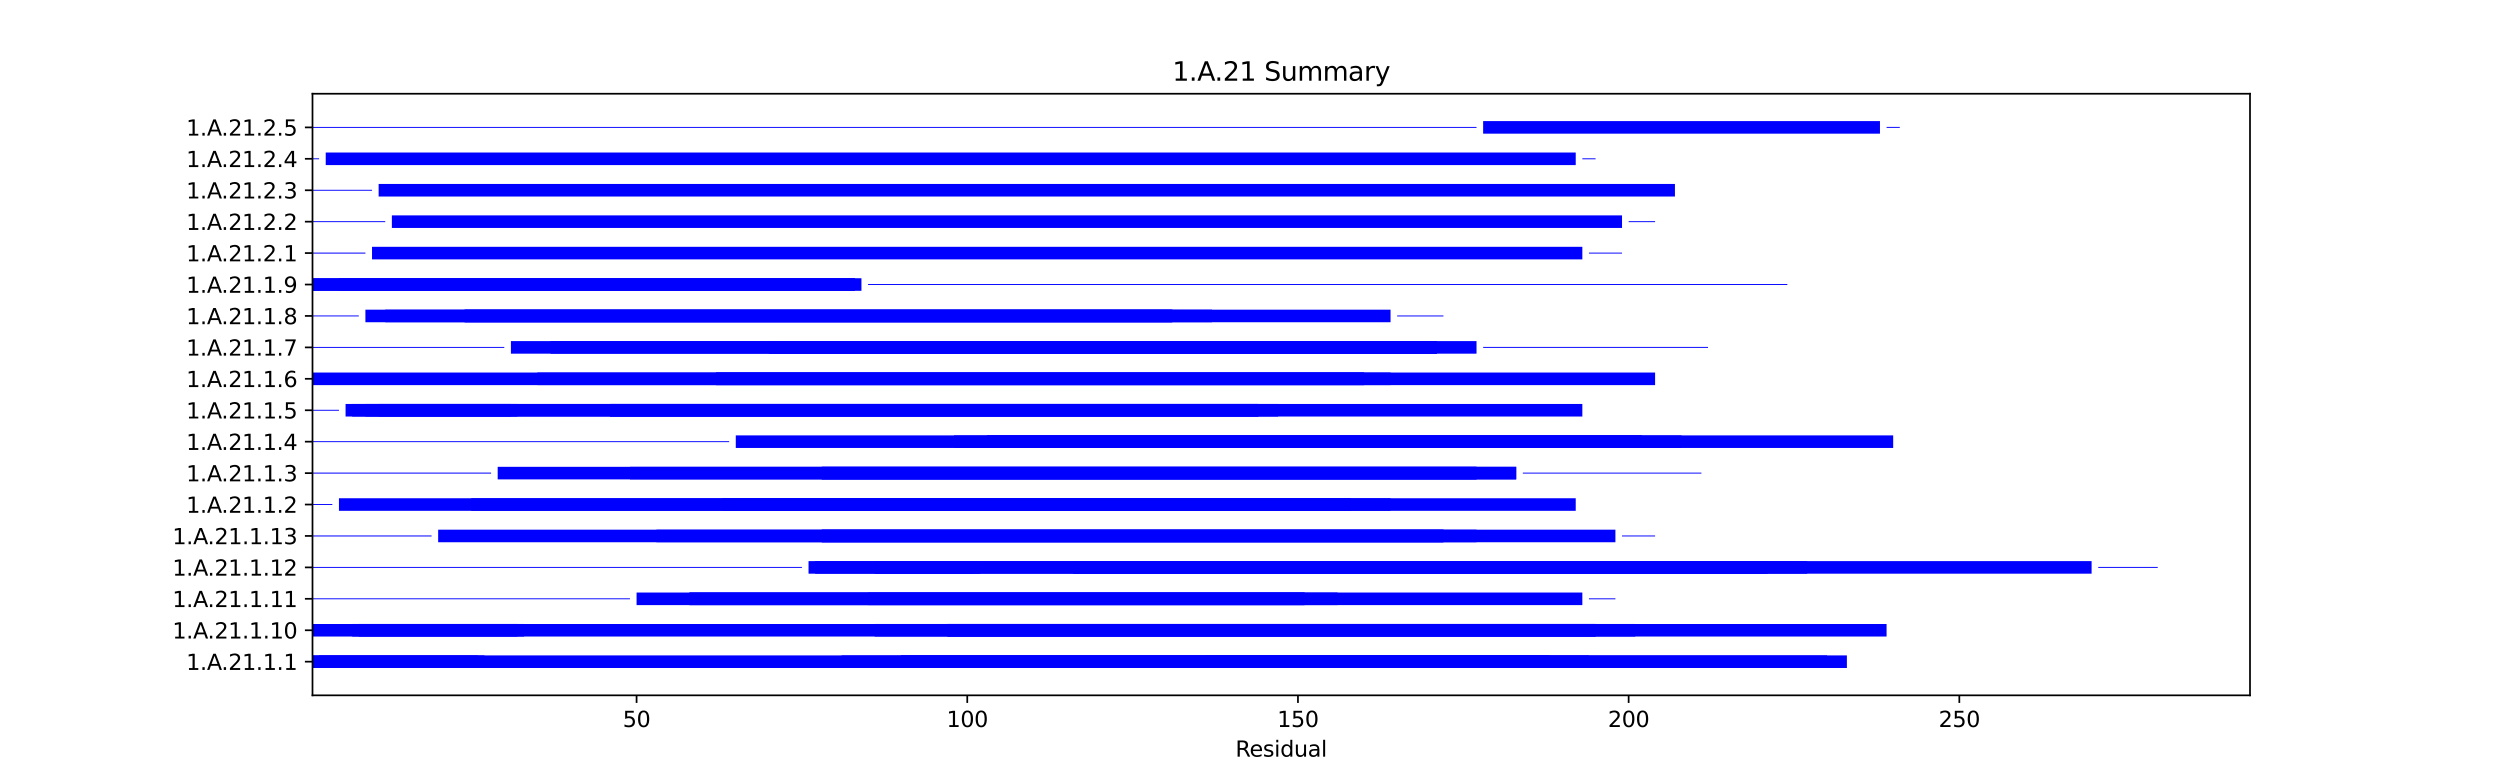 <?xml version="1.0" encoding="utf-8" standalone="no"?>
<!DOCTYPE svg PUBLIC "-//W3C//DTD SVG 1.1//EN"
  "http://www.w3.org/Graphics/SVG/1.1/DTD/svg11.dtd">
<svg xmlns:xlink="http://www.w3.org/1999/xlink" width="1152pt" height="360pt" viewBox="0 0 1152 360" xmlns="http://www.w3.org/2000/svg" version="1.1">
 <defs>
  <style type="text/css">*{stroke-linejoin: round; stroke-linecap: butt}</style>
 </defs>
 <g id="figure_1">
  <g id="patch_1">
   <path d="M 0 360 
L 1152 360 
L 1152 0 
L 0 0 
z
" style="fill: #ffffff"/>
  </g>
  <g id="axes_1">
   <g id="patch_2">
    <path d="M 144 320.4 
L 1036.8 320.4 
L 1036.8 43.2 
L 144 43.2 
z
" style="fill: #ffffff"/>
   </g>
   <g id="patch_3">
    <path d="M 144 307.8 
L 223.238 307.8 
L 223.238 302.007 
L 144 302.007 
z
" clip-path="url(#pc512b98611)" style="fill: #0000ff"/>
   </g>
   <g id="patch_4">
    <path d="M 144 307.8 
L 851.048 307.8 
L 851.048 302.007 
L 144 302.007 
z
" clip-path="url(#pc512b98611)" style="fill: #0000ff"/>
   </g>
   <g id="patch_5">
    <path d="M 147.048 307.8 
L 220.19 307.8 
L 220.19 302.007 
L 147.048 302.007 
z
" clip-path="url(#pc512b98611)" style="fill: #0000ff"/>
   </g>
   <g id="patch_6">
    <path d="M 387.81 307.8 
L 732.19 307.8 
L 732.19 302.007 
L 387.81 302.007 
z
" clip-path="url(#pc512b98611)" style="fill: #0000ff"/>
   </g>
   <g id="patch_7">
    <path d="M 415.238 307.8 
L 713.905 307.8 
L 713.905 302.007 
L 415.238 302.007 
z
" clip-path="url(#pc512b98611)" style="fill: #0000ff"/>
   </g>
   <g id="patch_8">
    <path d="M 415.238 307.8 
L 713.905 307.8 
L 713.905 302.007 
L 415.238 302.007 
z
" clip-path="url(#pc512b98611)" style="fill: #0000ff"/>
   </g>
   <g id="patch_9">
    <path d="M 555.429 307.8 
L 841.905 307.8 
L 841.905 302.007 
L 555.429 302.007 
z
" clip-path="url(#pc512b98611)" style="fill: #0000ff"/>
   </g>
   <g id="patch_10">
    <path d="M 144 293.317 
L 869.333 293.317 
L 869.333 287.524 
L 144 287.524 
z
" clip-path="url(#pc512b98611)" style="fill: #0000ff"/>
   </g>
   <g id="patch_11">
    <path d="M 162.286 293.317 
L 241.524 293.317 
L 241.524 287.524 
L 162.286 287.524 
z
" clip-path="url(#pc512b98611)" style="fill: #0000ff"/>
   </g>
   <g id="patch_12">
    <path d="M 165.333 293.317 
L 238.476 293.317 
L 238.476 287.524 
L 165.333 287.524 
z
" clip-path="url(#pc512b98611)" style="fill: #0000ff"/>
   </g>
   <g id="patch_13">
    <path d="M 403.048 293.317 
L 753.524 293.317 
L 753.524 287.524 
L 403.048 287.524 
z
" clip-path="url(#pc512b98611)" style="fill: #0000ff"/>
   </g>
   <g id="patch_14">
    <path d="M 436.571 293.317 
L 735.238 293.317 
L 735.238 287.524 
L 436.571 287.524 
z
" clip-path="url(#pc512b98611)" style="fill: #0000ff"/>
   </g>
   <g id="patch_15">
    <path d="M 436.571 293.317 
L 735.238 293.317 
L 735.238 287.524 
L 436.571 287.524 
z
" clip-path="url(#pc512b98611)" style="fill: #0000ff"/>
   </g>
   <g id="patch_16">
    <path d="M 144 276.155 
L 290.286 276.155 
L 290.286 275.721 
L 144 275.721 
z
" clip-path="url(#pc512b98611)" style="fill: #0000ff"/>
   </g>
   <g id="patch_17">
    <path d="M 293.333 278.834 
L 616.381 278.834 
L 616.381 273.041 
L 293.333 273.041 
z
" clip-path="url(#pc512b98611)" style="fill: #0000ff"/>
   </g>
   <g id="patch_18">
    <path d="M 317.714 278.834 
L 601.143 278.834 
L 601.143 273.041 
L 317.714 273.041 
z
" clip-path="url(#pc512b98611)" style="fill: #0000ff"/>
   </g>
   <g id="patch_19">
    <path d="M 317.714 278.834 
L 601.143 278.834 
L 601.143 273.041 
L 317.714 273.041 
z
" clip-path="url(#pc512b98611)" style="fill: #0000ff"/>
   </g>
   <g id="patch_20">
    <path d="M 400 278.834 
L 729.143 278.834 
L 729.143 273.041 
L 400 273.041 
z
" clip-path="url(#pc512b98611)" style="fill: #0000ff"/>
   </g>
   <g id="patch_21">
    <path d="M 732.19 276.155 
L 744.381 276.155 
L 744.381 275.721 
L 732.19 275.721 
z
" clip-path="url(#pc512b98611)" style="fill: #0000ff"/>
   </g>
   <g id="patch_22">
    <path d="M 144 261.672 
L 369.524 261.672 
L 369.524 261.238 
L 144 261.238 
z
" clip-path="url(#pc512b98611)" style="fill: #0000ff"/>
   </g>
   <g id="patch_23">
    <path d="M 372.571 264.352 
L 451.81 264.352 
L 451.81 258.559 
L 372.571 258.559 
z
" clip-path="url(#pc512b98611)" style="fill: #0000ff"/>
   </g>
   <g id="patch_24">
    <path d="M 375.619 264.352 
L 448.762 264.352 
L 448.762 258.559 
L 375.619 258.559 
z
" clip-path="url(#pc512b98611)" style="fill: #0000ff"/>
   </g>
   <g id="patch_25">
    <path d="M 403.048 264.352 
L 832.762 264.352 
L 832.762 258.559 
L 403.048 258.559 
z
" clip-path="url(#pc512b98611)" style="fill: #0000ff"/>
   </g>
   <g id="patch_26">
    <path d="M 403.048 264.352 
L 963.81 264.352 
L 963.81 258.559 
L 403.048 258.559 
z
" clip-path="url(#pc512b98611)" style="fill: #0000ff"/>
   </g>
   <g id="patch_27">
    <path d="M 494.476 264.352 
L 814.476 264.352 
L 814.476 258.559 
L 494.476 258.559 
z
" clip-path="url(#pc512b98611)" style="fill: #0000ff"/>
   </g>
   <g id="patch_28">
    <path d="M 494.476 264.352 
L 814.476 264.352 
L 814.476 258.559 
L 494.476 258.559 
z
" clip-path="url(#pc512b98611)" style="fill: #0000ff"/>
   </g>
   <g id="patch_29">
    <path d="M 966.857 261.672 
L 994.286 261.672 
L 994.286 261.238 
L 966.857 261.238 
z
" clip-path="url(#pc512b98611)" style="fill: #0000ff"/>
   </g>
   <g id="patch_30">
    <path d="M 144 247.19 
L 198.857 247.19 
L 198.857 246.755 
L 144 246.755 
z
" clip-path="url(#pc512b98611)" style="fill: #0000ff"/>
   </g>
   <g id="patch_31">
    <path d="M 201.905 249.869 
L 744.381 249.869 
L 744.381 244.076 
L 201.905 244.076 
z
" clip-path="url(#pc512b98611)" style="fill: #0000ff"/>
   </g>
   <g id="patch_32">
    <path d="M 302.476 249.869 
L 680.381 249.869 
L 680.381 244.076 
L 302.476 244.076 
z
" clip-path="url(#pc512b98611)" style="fill: #0000ff"/>
   </g>
   <g id="patch_33">
    <path d="M 378.667 249.869 
L 665.143 249.869 
L 665.143 244.076 
L 378.667 244.076 
z
" clip-path="url(#pc512b98611)" style="fill: #0000ff"/>
   </g>
   <g id="patch_34">
    <path d="M 378.667 249.869 
L 665.143 249.869 
L 665.143 244.076 
L 378.667 244.076 
z
" clip-path="url(#pc512b98611)" style="fill: #0000ff"/>
   </g>
   <g id="patch_35">
    <path d="M 747.429 247.19 
L 762.667 247.19 
L 762.667 246.755 
L 747.429 246.755 
z
" clip-path="url(#pc512b98611)" style="fill: #0000ff"/>
   </g>
   <g id="patch_36">
    <path d="M 144 232.707 
L 153.143 232.707 
L 153.143 232.272 
L 144 232.272 
z
" clip-path="url(#pc512b98611)" style="fill: #0000ff"/>
   </g>
   <g id="patch_37">
    <path d="M 156.19 235.386 
L 726.095 235.386 
L 726.095 229.593 
L 156.19 229.593 
z
" clip-path="url(#pc512b98611)" style="fill: #0000ff"/>
   </g>
   <g id="patch_38">
    <path d="M 217.143 235.386 
L 640.762 235.386 
L 640.762 229.593 
L 217.143 229.593 
z
" clip-path="url(#pc512b98611)" style="fill: #0000ff"/>
   </g>
   <g id="patch_39">
    <path d="M 332.952 235.386 
L 622.476 235.386 
L 622.476 229.593 
L 332.952 229.593 
z
" clip-path="url(#pc512b98611)" style="fill: #0000ff"/>
   </g>
   <g id="patch_40">
    <path d="M 332.952 235.386 
L 622.476 235.386 
L 622.476 229.593 
L 332.952 229.593 
z
" clip-path="url(#pc512b98611)" style="fill: #0000ff"/>
   </g>
   <g id="patch_41">
    <path d="M 144 218.224 
L 226.286 218.224 
L 226.286 217.79 
L 144 217.79 
z
" clip-path="url(#pc512b98611)" style="fill: #0000ff"/>
   </g>
   <g id="patch_42">
    <path d="M 229.333 220.903 
L 698.667 220.903 
L 698.667 215.11 
L 229.333 215.11 
z
" clip-path="url(#pc512b98611)" style="fill: #0000ff"/>
   </g>
   <g id="patch_43">
    <path d="M 290.286 220.903 
L 698.667 220.903 
L 698.667 215.11 
L 290.286 215.11 
z
" clip-path="url(#pc512b98611)" style="fill: #0000ff"/>
   </g>
   <g id="patch_44">
    <path d="M 378.667 220.903 
L 680.381 220.903 
L 680.381 215.11 
L 378.667 215.11 
z
" clip-path="url(#pc512b98611)" style="fill: #0000ff"/>
   </g>
   <g id="patch_45">
    <path d="M 378.667 220.903 
L 680.381 220.903 
L 680.381 215.11 
L 378.667 215.11 
z
" clip-path="url(#pc512b98611)" style="fill: #0000ff"/>
   </g>
   <g id="patch_46">
    <path d="M 701.714 218.224 
L 784 218.224 
L 784 217.79 
L 701.714 217.79 
z
" clip-path="url(#pc512b98611)" style="fill: #0000ff"/>
   </g>
   <g id="patch_47">
    <path d="M 144 203.741 
L 336 203.741 
L 336 203.307 
L 144 203.307 
z
" clip-path="url(#pc512b98611)" style="fill: #0000ff"/>
   </g>
   <g id="patch_48">
    <path d="M 339.048 206.421 
L 774.857 206.421 
L 774.857 200.628 
L 339.048 200.628 
z
" clip-path="url(#pc512b98611)" style="fill: #0000ff"/>
   </g>
   <g id="patch_49">
    <path d="M 439.619 206.421 
L 872.381 206.421 
L 872.381 200.628 
L 439.619 200.628 
z
" clip-path="url(#pc512b98611)" style="fill: #0000ff"/>
   </g>
   <g id="patch_50">
    <path d="M 454.857 206.421 
L 756.571 206.421 
L 756.571 200.628 
L 454.857 200.628 
z
" clip-path="url(#pc512b98611)" style="fill: #0000ff"/>
   </g>
   <g id="patch_51">
    <path d="M 454.857 206.421 
L 756.571 206.421 
L 756.571 200.628 
L 454.857 200.628 
z
" clip-path="url(#pc512b98611)" style="fill: #0000ff"/>
   </g>
   <g id="patch_52">
    <path d="M 144 189.259 
L 156.19 189.259 
L 156.19 188.824 
L 144 188.824 
z
" clip-path="url(#pc512b98611)" style="fill: #0000ff"/>
   </g>
   <g id="patch_53">
    <path d="M 159.238 191.938 
L 238.476 191.938 
L 238.476 186.145 
L 159.238 186.145 
z
" clip-path="url(#pc512b98611)" style="fill: #0000ff"/>
   </g>
   <g id="patch_54">
    <path d="M 162.286 191.938 
L 235.429 191.938 
L 235.429 186.145 
L 162.286 186.145 
z
" clip-path="url(#pc512b98611)" style="fill: #0000ff"/>
   </g>
   <g id="patch_55">
    <path d="M 168.381 191.938 
L 588.952 191.938 
L 588.952 186.145 
L 168.381 186.145 
z
" clip-path="url(#pc512b98611)" style="fill: #0000ff"/>
   </g>
   <g id="patch_56">
    <path d="M 174.476 191.938 
L 729.143 191.938 
L 729.143 186.145 
L 174.476 186.145 
z
" clip-path="url(#pc512b98611)" style="fill: #0000ff"/>
   </g>
   <g id="patch_57">
    <path d="M 281.143 191.938 
L 579.81 191.938 
L 579.81 186.145 
L 281.143 186.145 
z
" clip-path="url(#pc512b98611)" style="fill: #0000ff"/>
   </g>
   <g id="patch_58">
    <path d="M 281.143 191.938 
L 579.81 191.938 
L 579.81 186.145 
L 281.143 186.145 
z
" clip-path="url(#pc512b98611)" style="fill: #0000ff"/>
   </g>
   <g id="patch_59">
    <path d="M 144 177.455 
L 762.667 177.455 
L 762.667 171.662 
L 144 171.662 
z
" clip-path="url(#pc512b98611)" style="fill: #0000ff"/>
   </g>
   <g id="patch_60">
    <path d="M 247.619 177.455 
L 640.762 177.455 
L 640.762 171.662 
L 247.619 171.662 
z
" clip-path="url(#pc512b98611)" style="fill: #0000ff"/>
   </g>
   <g id="patch_61">
    <path d="M 329.905 177.455 
L 628.571 177.455 
L 628.571 171.662 
L 329.905 171.662 
z
" clip-path="url(#pc512b98611)" style="fill: #0000ff"/>
   </g>
   <g id="patch_62">
    <path d="M 329.905 177.455 
L 628.571 177.455 
L 628.571 171.662 
L 329.905 171.662 
z
" clip-path="url(#pc512b98611)" style="fill: #0000ff"/>
   </g>
   <g id="patch_63">
    <path d="M 144 160.293 
L 232.381 160.293 
L 232.381 159.859 
L 144 159.859 
z
" clip-path="url(#pc512b98611)" style="fill: #0000ff"/>
   </g>
   <g id="patch_64">
    <path d="M 235.429 162.972 
L 662.095 162.972 
L 662.095 157.179 
L 235.429 157.179 
z
" clip-path="url(#pc512b98611)" style="fill: #0000ff"/>
   </g>
   <g id="patch_65">
    <path d="M 253.714 162.972 
L 680.381 162.972 
L 680.381 157.179 
L 253.714 157.179 
z
" clip-path="url(#pc512b98611)" style="fill: #0000ff"/>
   </g>
   <g id="patch_66">
    <path d="M 354.286 162.972 
L 662.095 162.972 
L 662.095 157.179 
L 354.286 157.179 
z
" clip-path="url(#pc512b98611)" style="fill: #0000ff"/>
   </g>
   <g id="patch_67">
    <path d="M 354.286 162.972 
L 662.095 162.972 
L 662.095 157.179 
L 354.286 157.179 
z
" clip-path="url(#pc512b98611)" style="fill: #0000ff"/>
   </g>
   <g id="patch_68">
    <path d="M 683.429 160.293 
L 787.048 160.293 
L 787.048 159.859 
L 683.429 159.859 
z
" clip-path="url(#pc512b98611)" style="fill: #0000ff"/>
   </g>
   <g id="patch_69">
    <path d="M 144 145.81 
L 165.333 145.81 
L 165.333 145.376 
L 144 145.376 
z
" clip-path="url(#pc512b98611)" style="fill: #0000ff"/>
   </g>
   <g id="patch_70">
    <path d="M 168.381 148.49 
L 640.762 148.49 
L 640.762 142.697 
L 168.381 142.697 
z
" clip-path="url(#pc512b98611)" style="fill: #0000ff"/>
   </g>
   <g id="patch_71">
    <path d="M 177.524 148.49 
L 558.476 148.49 
L 558.476 142.697 
L 177.524 142.697 
z
" clip-path="url(#pc512b98611)" style="fill: #0000ff"/>
   </g>
   <g id="patch_72">
    <path d="M 214.095 148.49 
L 540.19 148.49 
L 540.19 142.697 
L 214.095 142.697 
z
" clip-path="url(#pc512b98611)" style="fill: #0000ff"/>
   </g>
   <g id="patch_73">
    <path d="M 214.095 148.49 
L 540.19 148.49 
L 540.19 142.697 
L 214.095 142.697 
z
" clip-path="url(#pc512b98611)" style="fill: #0000ff"/>
   </g>
   <g id="patch_74">
    <path d="M 643.81 145.81 
L 665.143 145.81 
L 665.143 145.376 
L 643.81 145.376 
z
" clip-path="url(#pc512b98611)" style="fill: #0000ff"/>
   </g>
   <g id="patch_75">
    <path d="M 144 134.007 
L 393.905 134.007 
L 393.905 128.214 
L 144 128.214 
z
" clip-path="url(#pc512b98611)" style="fill: #0000ff"/>
   </g>
   <g id="patch_76">
    <path d="M 144 134.007 
L 393.905 134.007 
L 393.905 128.214 
L 144 128.214 
z
" clip-path="url(#pc512b98611)" style="fill: #0000ff"/>
   </g>
   <g id="patch_77">
    <path d="M 156.19 134.007 
L 396.952 134.007 
L 396.952 128.214 
L 156.19 128.214 
z
" clip-path="url(#pc512b98611)" style="fill: #0000ff"/>
   </g>
   <g id="patch_78">
    <path d="M 400 131.328 
L 823.619 131.328 
L 823.619 130.893 
L 400 130.893 
z
" clip-path="url(#pc512b98611)" style="fill: #0000ff"/>
   </g>
   <g id="patch_79">
    <path d="M 144 116.845 
L 168.381 116.845 
L 168.381 116.41 
L 144 116.41 
z
" clip-path="url(#pc512b98611)" style="fill: #0000ff"/>
   </g>
   <g id="patch_80">
    <path d="M 171.429 119.524 
L 729.143 119.524 
L 729.143 113.731 
L 171.429 113.731 
z
" clip-path="url(#pc512b98611)" style="fill: #0000ff"/>
   </g>
   <g id="patch_81">
    <path d="M 732.19 116.845 
L 747.429 116.845 
L 747.429 116.41 
L 732.19 116.41 
z
" clip-path="url(#pc512b98611)" style="fill: #0000ff"/>
   </g>
   <g id="patch_82">
    <path d="M 144 102.362 
L 177.524 102.362 
L 177.524 101.928 
L 144 101.928 
z
" clip-path="url(#pc512b98611)" style="fill: #0000ff"/>
   </g>
   <g id="patch_83">
    <path d="M 180.571 105.041 
L 747.429 105.041 
L 747.429 99.248 
L 180.571 99.248 
z
" clip-path="url(#pc512b98611)" style="fill: #0000ff"/>
   </g>
   <g id="patch_84">
    <path d="M 750.476 102.362 
L 762.667 102.362 
L 762.667 101.928 
L 750.476 101.928 
z
" clip-path="url(#pc512b98611)" style="fill: #0000ff"/>
   </g>
   <g id="patch_85">
    <path d="M 144 87.879 
L 171.429 87.879 
L 171.429 87.445 
L 144 87.445 
z
" clip-path="url(#pc512b98611)" style="fill: #0000ff"/>
   </g>
   <g id="patch_86">
    <path d="M 174.476 90.559 
L 771.81 90.559 
L 771.81 84.766 
L 174.476 84.766 
z
" clip-path="url(#pc512b98611)" style="fill: #0000ff"/>
   </g>
   <g id="patch_87">
    <path d="M 144 73.397 
L 147.048 73.397 
L 147.048 72.962 
L 144 72.962 
z
" clip-path="url(#pc512b98611)" style="fill: #0000ff"/>
   </g>
   <g id="patch_88">
    <path d="M 150.095 76.076 
L 726.095 76.076 
L 726.095 70.283 
L 150.095 70.283 
z
" clip-path="url(#pc512b98611)" style="fill: #0000ff"/>
   </g>
   <g id="patch_89">
    <path d="M 729.143 73.397 
L 735.238 73.397 
L 735.238 72.962 
L 729.143 72.962 
z
" clip-path="url(#pc512b98611)" style="fill: #0000ff"/>
   </g>
   <g id="patch_90">
    <path d="M 144 58.914 
L 680.381 58.914 
L 680.381 58.479 
L 144 58.479 
z
" clip-path="url(#pc512b98611)" style="fill: #0000ff"/>
   </g>
   <g id="patch_91">
    <path d="M 683.429 61.593 
L 866.286 61.593 
L 866.286 55.8 
L 683.429 55.8 
z
" clip-path="url(#pc512b98611)" style="fill: #0000ff"/>
   </g>
   <g id="patch_92">
    <path d="M 869.333 58.914 
L 875.429 58.914 
L 875.429 58.479 
L 869.333 58.479 
z
" clip-path="url(#pc512b98611)" style="fill: #0000ff"/>
   </g>
   <g id="matplotlib.axis_1">
    <g id="xtick_1">
     <g id="line2d_1">
      <defs>
       <path id="m62e1f696f3" d="M 0 0 
L 0 3.5 
" style="stroke: #000000; stroke-width: 0.8"/>
      </defs>
      <g>
       <use xlink:href="#m62e1f696f3" x="293.333" y="320.4" style="stroke: #000000; stroke-width: 0.8"/>
      </g>
     </g>
     <g id="text_1">
      <!-- 50 -->
      <g transform="translate(286.971 334.998) scale(0.1 -0.1)">
       <defs>
        <path id="DejaVuSans-35" d="M 691 4666 
L 3169 4666 
L 3169 4134 
L 1269 4134 
L 1269 2991 
Q 1406 3038 1543 3061 
Q 1681 3084 1819 3084 
Q 2600 3084 3056 2656 
Q 3513 2228 3513 1497 
Q 3513 744 3044 326 
Q 2575 -91 1722 -91 
Q 1428 -91 1123 -41 
Q 819 9 494 109 
L 494 744 
Q 775 591 1075 516 
Q 1375 441 1709 441 
Q 2250 441 2565 725 
Q 2881 1009 2881 1497 
Q 2881 1984 2565 2268 
Q 2250 2553 1709 2553 
Q 1456 2553 1204 2497 
Q 953 2441 691 2322 
L 691 4666 
z
" transform="scale(0.016)"/>
        <path id="DejaVuSans-30" d="M 2034 4250 
Q 1547 4250 1301 3770 
Q 1056 3291 1056 2328 
Q 1056 1369 1301 889 
Q 1547 409 2034 409 
Q 2525 409 2770 889 
Q 3016 1369 3016 2328 
Q 3016 3291 2770 3770 
Q 2525 4250 2034 4250 
z
M 2034 4750 
Q 2819 4750 3233 4129 
Q 3647 3509 3647 2328 
Q 3647 1150 3233 529 
Q 2819 -91 2034 -91 
Q 1250 -91 836 529 
Q 422 1150 422 2328 
Q 422 3509 836 4129 
Q 1250 4750 2034 4750 
z
" transform="scale(0.016)"/>
       </defs>
       <use xlink:href="#DejaVuSans-35"/>
       <use xlink:href="#DejaVuSans-30" x="63.623"/>
      </g>
     </g>
    </g>
    <g id="xtick_2">
     <g id="line2d_2">
      <g>
       <use xlink:href="#m62e1f696f3" x="445.714" y="320.4" style="stroke: #000000; stroke-width: 0.8"/>
      </g>
     </g>
     <g id="text_2">
      <!-- 100 -->
      <g transform="translate(436.171 334.998) scale(0.1 -0.1)">
       <defs>
        <path id="DejaVuSans-31" d="M 794 531 
L 1825 531 
L 1825 4091 
L 703 3866 
L 703 4441 
L 1819 4666 
L 2450 4666 
L 2450 531 
L 3481 531 
L 3481 0 
L 794 0 
L 794 531 
z
" transform="scale(0.016)"/>
       </defs>
       <use xlink:href="#DejaVuSans-31"/>
       <use xlink:href="#DejaVuSans-30" x="63.623"/>
       <use xlink:href="#DejaVuSans-30" x="127.246"/>
      </g>
     </g>
    </g>
    <g id="xtick_3">
     <g id="line2d_3">
      <g>
       <use xlink:href="#m62e1f696f3" x="598.095" y="320.4" style="stroke: #000000; stroke-width: 0.8"/>
      </g>
     </g>
     <g id="text_3">
      <!-- 150 -->
      <g transform="translate(588.551 334.998) scale(0.1 -0.1)">
       <use xlink:href="#DejaVuSans-31"/>
       <use xlink:href="#DejaVuSans-35" x="63.623"/>
       <use xlink:href="#DejaVuSans-30" x="127.246"/>
      </g>
     </g>
    </g>
    <g id="xtick_4">
     <g id="line2d_4">
      <g>
       <use xlink:href="#m62e1f696f3" x="750.476" y="320.4" style="stroke: #000000; stroke-width: 0.8"/>
      </g>
     </g>
     <g id="text_4">
      <!-- 200 -->
      <g transform="translate(740.932 334.998) scale(0.1 -0.1)">
       <defs>
        <path id="DejaVuSans-32" d="M 1228 531 
L 3431 531 
L 3431 0 
L 469 0 
L 469 531 
Q 828 903 1448 1529 
Q 2069 2156 2228 2338 
Q 2531 2678 2651 2914 
Q 2772 3150 2772 3378 
Q 2772 3750 2511 3984 
Q 2250 4219 1831 4219 
Q 1534 4219 1204 4116 
Q 875 4013 500 3803 
L 500 4441 
Q 881 4594 1212 4672 
Q 1544 4750 1819 4750 
Q 2544 4750 2975 4387 
Q 3406 4025 3406 3419 
Q 3406 3131 3298 2873 
Q 3191 2616 2906 2266 
Q 2828 2175 2409 1742 
Q 1991 1309 1228 531 
z
" transform="scale(0.016)"/>
       </defs>
       <use xlink:href="#DejaVuSans-32"/>
       <use xlink:href="#DejaVuSans-30" x="63.623"/>
       <use xlink:href="#DejaVuSans-30" x="127.246"/>
      </g>
     </g>
    </g>
    <g id="xtick_5">
     <g id="line2d_5">
      <g>
       <use xlink:href="#m62e1f696f3" x="902.857" y="320.4" style="stroke: #000000; stroke-width: 0.8"/>
      </g>
     </g>
     <g id="text_5">
      <!-- 250 -->
      <g transform="translate(893.313 334.998) scale(0.1 -0.1)">
       <use xlink:href="#DejaVuSans-32"/>
       <use xlink:href="#DejaVuSans-35" x="63.623"/>
       <use xlink:href="#DejaVuSans-30" x="127.246"/>
      </g>
     </g>
    </g>
    <g id="text_6">
     <!-- Residual -->
     <g transform="translate(569.284 348.677) scale(0.1 -0.1)">
      <defs>
       <path id="DejaVuSans-52" d="M 2841 2188 
Q 3044 2119 3236 1894 
Q 3428 1669 3622 1275 
L 4263 0 
L 3584 0 
L 2988 1197 
Q 2756 1666 2539 1819 
Q 2322 1972 1947 1972 
L 1259 1972 
L 1259 0 
L 628 0 
L 628 4666 
L 2053 4666 
Q 2853 4666 3247 4331 
Q 3641 3997 3641 3322 
Q 3641 2881 3436 2590 
Q 3231 2300 2841 2188 
z
M 1259 4147 
L 1259 2491 
L 2053 2491 
Q 2509 2491 2742 2702 
Q 2975 2913 2975 3322 
Q 2975 3731 2742 3939 
Q 2509 4147 2053 4147 
L 1259 4147 
z
" transform="scale(0.016)"/>
       <path id="DejaVuSans-65" d="M 3597 1894 
L 3597 1613 
L 953 1613 
Q 991 1019 1311 708 
Q 1631 397 2203 397 
Q 2534 397 2845 478 
Q 3156 559 3463 722 
L 3463 178 
Q 3153 47 2828 -22 
Q 2503 -91 2169 -91 
Q 1331 -91 842 396 
Q 353 884 353 1716 
Q 353 2575 817 3079 
Q 1281 3584 2069 3584 
Q 2775 3584 3186 3129 
Q 3597 2675 3597 1894 
z
M 3022 2063 
Q 3016 2534 2758 2815 
Q 2500 3097 2075 3097 
Q 1594 3097 1305 2825 
Q 1016 2553 972 2059 
L 3022 2063 
z
" transform="scale(0.016)"/>
       <path id="DejaVuSans-73" d="M 2834 3397 
L 2834 2853 
Q 2591 2978 2328 3040 
Q 2066 3103 1784 3103 
Q 1356 3103 1142 2972 
Q 928 2841 928 2578 
Q 928 2378 1081 2264 
Q 1234 2150 1697 2047 
L 1894 2003 
Q 2506 1872 2764 1633 
Q 3022 1394 3022 966 
Q 3022 478 2636 193 
Q 2250 -91 1575 -91 
Q 1294 -91 989 -36 
Q 684 19 347 128 
L 347 722 
Q 666 556 975 473 
Q 1284 391 1588 391 
Q 1994 391 2212 530 
Q 2431 669 2431 922 
Q 2431 1156 2273 1281 
Q 2116 1406 1581 1522 
L 1381 1569 
Q 847 1681 609 1914 
Q 372 2147 372 2553 
Q 372 3047 722 3315 
Q 1072 3584 1716 3584 
Q 2034 3584 2315 3537 
Q 2597 3491 2834 3397 
z
" transform="scale(0.016)"/>
       <path id="DejaVuSans-69" d="M 603 3500 
L 1178 3500 
L 1178 0 
L 603 0 
L 603 3500 
z
M 603 4863 
L 1178 4863 
L 1178 4134 
L 603 4134 
L 603 4863 
z
" transform="scale(0.016)"/>
       <path id="DejaVuSans-64" d="M 2906 2969 
L 2906 4863 
L 3481 4863 
L 3481 0 
L 2906 0 
L 2906 525 
Q 2725 213 2448 61 
Q 2172 -91 1784 -91 
Q 1150 -91 751 415 
Q 353 922 353 1747 
Q 353 2572 751 3078 
Q 1150 3584 1784 3584 
Q 2172 3584 2448 3432 
Q 2725 3281 2906 2969 
z
M 947 1747 
Q 947 1113 1208 752 
Q 1469 391 1925 391 
Q 2381 391 2643 752 
Q 2906 1113 2906 1747 
Q 2906 2381 2643 2742 
Q 2381 3103 1925 3103 
Q 1469 3103 1208 2742 
Q 947 2381 947 1747 
z
" transform="scale(0.016)"/>
       <path id="DejaVuSans-75" d="M 544 1381 
L 544 3500 
L 1119 3500 
L 1119 1403 
Q 1119 906 1312 657 
Q 1506 409 1894 409 
Q 2359 409 2629 706 
Q 2900 1003 2900 1516 
L 2900 3500 
L 3475 3500 
L 3475 0 
L 2900 0 
L 2900 538 
Q 2691 219 2414 64 
Q 2138 -91 1772 -91 
Q 1169 -91 856 284 
Q 544 659 544 1381 
z
M 1991 3584 
L 1991 3584 
z
" transform="scale(0.016)"/>
       <path id="DejaVuSans-61" d="M 2194 1759 
Q 1497 1759 1228 1600 
Q 959 1441 959 1056 
Q 959 750 1161 570 
Q 1363 391 1709 391 
Q 2188 391 2477 730 
Q 2766 1069 2766 1631 
L 2766 1759 
L 2194 1759 
z
M 3341 1997 
L 3341 0 
L 2766 0 
L 2766 531 
Q 2569 213 2275 61 
Q 1981 -91 1556 -91 
Q 1019 -91 701 211 
Q 384 513 384 1019 
Q 384 1609 779 1909 
Q 1175 2209 1959 2209 
L 2766 2209 
L 2766 2266 
Q 2766 2663 2505 2880 
Q 2244 3097 1772 3097 
Q 1472 3097 1187 3025 
Q 903 2953 641 2809 
L 641 3341 
Q 956 3463 1253 3523 
Q 1550 3584 1831 3584 
Q 2591 3584 2966 3190 
Q 3341 2797 3341 1997 
z
" transform="scale(0.016)"/>
       <path id="DejaVuSans-6c" d="M 603 4863 
L 1178 4863 
L 1178 0 
L 603 0 
L 603 4863 
z
" transform="scale(0.016)"/>
      </defs>
      <use xlink:href="#DejaVuSans-52"/>
      <use xlink:href="#DejaVuSans-65" x="64.982"/>
      <use xlink:href="#DejaVuSans-73" x="126.506"/>
      <use xlink:href="#DejaVuSans-69" x="178.605"/>
      <use xlink:href="#DejaVuSans-64" x="206.389"/>
      <use xlink:href="#DejaVuSans-75" x="269.865"/>
      <use xlink:href="#DejaVuSans-61" x="333.244"/>
      <use xlink:href="#DejaVuSans-6c" x="394.523"/>
     </g>
    </g>
   </g>
   <g id="matplotlib.axis_2">
    <g id="ytick_1">
     <g id="line2d_6">
      <defs>
       <path id="me2353ac293" d="M 0 0 
L -3.5 0 
" style="stroke: #000000; stroke-width: 0.8"/>
      </defs>
      <g>
       <use xlink:href="#me2353ac293" x="144" y="304.903" style="stroke: #000000; stroke-width: 0.8"/>
      </g>
     </g>
     <g id="text_7">
      <!-- 1.A.21.1.1 -->
      <g transform="translate(85.809 308.703) scale(0.1 -0.1)">
       <defs>
        <path id="DejaVuSans-2e" d="M 684 794 
L 1344 794 
L 1344 0 
L 684 0 
L 684 794 
z
" transform="scale(0.016)"/>
        <path id="DejaVuSans-41" d="M 2188 4044 
L 1331 1722 
L 3047 1722 
L 2188 4044 
z
M 1831 4666 
L 2547 4666 
L 4325 0 
L 3669 0 
L 3244 1197 
L 1141 1197 
L 716 0 
L 50 0 
L 1831 4666 
z
" transform="scale(0.016)"/>
       </defs>
       <use xlink:href="#DejaVuSans-31"/>
       <use xlink:href="#DejaVuSans-2e" x="63.623"/>
       <use xlink:href="#DejaVuSans-41" x="95.41"/>
       <use xlink:href="#DejaVuSans-2e" x="162.068"/>
       <use xlink:href="#DejaVuSans-32" x="193.855"/>
       <use xlink:href="#DejaVuSans-31" x="257.479"/>
       <use xlink:href="#DejaVuSans-2e" x="321.102"/>
       <use xlink:href="#DejaVuSans-31" x="352.889"/>
       <use xlink:href="#DejaVuSans-2e" x="416.512"/>
       <use xlink:href="#DejaVuSans-31" x="448.299"/>
      </g>
     </g>
    </g>
    <g id="ytick_2">
     <g id="line2d_7">
      <g>
       <use xlink:href="#me2353ac293" x="144" y="290.421" style="stroke: #000000; stroke-width: 0.8"/>
      </g>
     </g>
     <g id="text_8">
      <!-- 1.A.21.1.10 -->
      <g transform="translate(79.447 294.22) scale(0.1 -0.1)">
       <use xlink:href="#DejaVuSans-31"/>
       <use xlink:href="#DejaVuSans-2e" x="63.623"/>
       <use xlink:href="#DejaVuSans-41" x="95.41"/>
       <use xlink:href="#DejaVuSans-2e" x="162.068"/>
       <use xlink:href="#DejaVuSans-32" x="193.855"/>
       <use xlink:href="#DejaVuSans-31" x="257.479"/>
       <use xlink:href="#DejaVuSans-2e" x="321.102"/>
       <use xlink:href="#DejaVuSans-31" x="352.889"/>
       <use xlink:href="#DejaVuSans-2e" x="416.512"/>
       <use xlink:href="#DejaVuSans-31" x="448.299"/>
       <use xlink:href="#DejaVuSans-30" x="511.922"/>
      </g>
     </g>
    </g>
    <g id="ytick_3">
     <g id="line2d_8">
      <g>
       <use xlink:href="#me2353ac293" x="144" y="275.938" style="stroke: #000000; stroke-width: 0.8"/>
      </g>
     </g>
     <g id="text_9">
      <!-- 1.A.21.1.11 -->
      <g transform="translate(79.447 279.737) scale(0.1 -0.1)">
       <use xlink:href="#DejaVuSans-31"/>
       <use xlink:href="#DejaVuSans-2e" x="63.623"/>
       <use xlink:href="#DejaVuSans-41" x="95.41"/>
       <use xlink:href="#DejaVuSans-2e" x="162.068"/>
       <use xlink:href="#DejaVuSans-32" x="193.855"/>
       <use xlink:href="#DejaVuSans-31" x="257.479"/>
       <use xlink:href="#DejaVuSans-2e" x="321.102"/>
       <use xlink:href="#DejaVuSans-31" x="352.889"/>
       <use xlink:href="#DejaVuSans-2e" x="416.512"/>
       <use xlink:href="#DejaVuSans-31" x="448.299"/>
       <use xlink:href="#DejaVuSans-31" x="511.922"/>
      </g>
     </g>
    </g>
    <g id="ytick_4">
     <g id="line2d_9">
      <g>
       <use xlink:href="#me2353ac293" x="144" y="261.455" style="stroke: #000000; stroke-width: 0.8"/>
      </g>
     </g>
     <g id="text_10">
      <!-- 1.A.21.1.12 -->
      <g transform="translate(79.447 265.254) scale(0.1 -0.1)">
       <use xlink:href="#DejaVuSans-31"/>
       <use xlink:href="#DejaVuSans-2e" x="63.623"/>
       <use xlink:href="#DejaVuSans-41" x="95.41"/>
       <use xlink:href="#DejaVuSans-2e" x="162.068"/>
       <use xlink:href="#DejaVuSans-32" x="193.855"/>
       <use xlink:href="#DejaVuSans-31" x="257.479"/>
       <use xlink:href="#DejaVuSans-2e" x="321.102"/>
       <use xlink:href="#DejaVuSans-31" x="352.889"/>
       <use xlink:href="#DejaVuSans-2e" x="416.512"/>
       <use xlink:href="#DejaVuSans-31" x="448.299"/>
       <use xlink:href="#DejaVuSans-32" x="511.922"/>
      </g>
     </g>
    </g>
    <g id="ytick_5">
     <g id="line2d_10">
      <g>
       <use xlink:href="#me2353ac293" x="144" y="246.972" style="stroke: #000000; stroke-width: 0.8"/>
      </g>
     </g>
     <g id="text_11">
      <!-- 1.A.21.1.13 -->
      <g transform="translate(79.447 250.772) scale(0.1 -0.1)">
       <defs>
        <path id="DejaVuSans-33" d="M 2597 2516 
Q 3050 2419 3304 2112 
Q 3559 1806 3559 1356 
Q 3559 666 3084 287 
Q 2609 -91 1734 -91 
Q 1441 -91 1130 -33 
Q 819 25 488 141 
L 488 750 
Q 750 597 1062 519 
Q 1375 441 1716 441 
Q 2309 441 2620 675 
Q 2931 909 2931 1356 
Q 2931 1769 2642 2001 
Q 2353 2234 1838 2234 
L 1294 2234 
L 1294 2753 
L 1863 2753 
Q 2328 2753 2575 2939 
Q 2822 3125 2822 3475 
Q 2822 3834 2567 4026 
Q 2313 4219 1838 4219 
Q 1578 4219 1281 4162 
Q 984 4106 628 3988 
L 628 4550 
Q 988 4650 1302 4700 
Q 1616 4750 1894 4750 
Q 2613 4750 3031 4423 
Q 3450 4097 3450 3541 
Q 3450 3153 3228 2886 
Q 3006 2619 2597 2516 
z
" transform="scale(0.016)"/>
       </defs>
       <use xlink:href="#DejaVuSans-31"/>
       <use xlink:href="#DejaVuSans-2e" x="63.623"/>
       <use xlink:href="#DejaVuSans-41" x="95.41"/>
       <use xlink:href="#DejaVuSans-2e" x="162.068"/>
       <use xlink:href="#DejaVuSans-32" x="193.855"/>
       <use xlink:href="#DejaVuSans-31" x="257.479"/>
       <use xlink:href="#DejaVuSans-2e" x="321.102"/>
       <use xlink:href="#DejaVuSans-31" x="352.889"/>
       <use xlink:href="#DejaVuSans-2e" x="416.512"/>
       <use xlink:href="#DejaVuSans-31" x="448.299"/>
       <use xlink:href="#DejaVuSans-33" x="511.922"/>
      </g>
     </g>
    </g>
    <g id="ytick_6">
     <g id="line2d_11">
      <g>
       <use xlink:href="#me2353ac293" x="144" y="232.49" style="stroke: #000000; stroke-width: 0.8"/>
      </g>
     </g>
     <g id="text_12">
      <!-- 1.A.21.1.2 -->
      <g transform="translate(85.809 236.289) scale(0.1 -0.1)">
       <use xlink:href="#DejaVuSans-31"/>
       <use xlink:href="#DejaVuSans-2e" x="63.623"/>
       <use xlink:href="#DejaVuSans-41" x="95.41"/>
       <use xlink:href="#DejaVuSans-2e" x="162.068"/>
       <use xlink:href="#DejaVuSans-32" x="193.855"/>
       <use xlink:href="#DejaVuSans-31" x="257.479"/>
       <use xlink:href="#DejaVuSans-2e" x="321.102"/>
       <use xlink:href="#DejaVuSans-31" x="352.889"/>
       <use xlink:href="#DejaVuSans-2e" x="416.512"/>
       <use xlink:href="#DejaVuSans-32" x="448.299"/>
      </g>
     </g>
    </g>
    <g id="ytick_7">
     <g id="line2d_12">
      <g>
       <use xlink:href="#me2353ac293" x="144" y="218.007" style="stroke: #000000; stroke-width: 0.8"/>
      </g>
     </g>
     <g id="text_13">
      <!-- 1.A.21.1.3 -->
      <g transform="translate(85.809 221.806) scale(0.1 -0.1)">
       <use xlink:href="#DejaVuSans-31"/>
       <use xlink:href="#DejaVuSans-2e" x="63.623"/>
       <use xlink:href="#DejaVuSans-41" x="95.41"/>
       <use xlink:href="#DejaVuSans-2e" x="162.068"/>
       <use xlink:href="#DejaVuSans-32" x="193.855"/>
       <use xlink:href="#DejaVuSans-31" x="257.479"/>
       <use xlink:href="#DejaVuSans-2e" x="321.102"/>
       <use xlink:href="#DejaVuSans-31" x="352.889"/>
       <use xlink:href="#DejaVuSans-2e" x="416.512"/>
       <use xlink:href="#DejaVuSans-33" x="448.299"/>
      </g>
     </g>
    </g>
    <g id="ytick_8">
     <g id="line2d_13">
      <g>
       <use xlink:href="#me2353ac293" x="144" y="203.524" style="stroke: #000000; stroke-width: 0.8"/>
      </g>
     </g>
     <g id="text_14">
      <!-- 1.A.21.1.4 -->
      <g transform="translate(85.809 207.323) scale(0.1 -0.1)">
       <defs>
        <path id="DejaVuSans-34" d="M 2419 4116 
L 825 1625 
L 2419 1625 
L 2419 4116 
z
M 2253 4666 
L 3047 4666 
L 3047 1625 
L 3713 1625 
L 3713 1100 
L 3047 1100 
L 3047 0 
L 2419 0 
L 2419 1100 
L 313 1100 
L 313 1709 
L 2253 4666 
z
" transform="scale(0.016)"/>
       </defs>
       <use xlink:href="#DejaVuSans-31"/>
       <use xlink:href="#DejaVuSans-2e" x="63.623"/>
       <use xlink:href="#DejaVuSans-41" x="95.41"/>
       <use xlink:href="#DejaVuSans-2e" x="162.068"/>
       <use xlink:href="#DejaVuSans-32" x="193.855"/>
       <use xlink:href="#DejaVuSans-31" x="257.479"/>
       <use xlink:href="#DejaVuSans-2e" x="321.102"/>
       <use xlink:href="#DejaVuSans-31" x="352.889"/>
       <use xlink:href="#DejaVuSans-2e" x="416.512"/>
       <use xlink:href="#DejaVuSans-34" x="448.299"/>
      </g>
     </g>
    </g>
    <g id="ytick_9">
     <g id="line2d_14">
      <g>
       <use xlink:href="#me2353ac293" x="144" y="189.041" style="stroke: #000000; stroke-width: 0.8"/>
      </g>
     </g>
     <g id="text_15">
      <!-- 1.A.21.1.5 -->
      <g transform="translate(85.809 192.841) scale(0.1 -0.1)">
       <use xlink:href="#DejaVuSans-31"/>
       <use xlink:href="#DejaVuSans-2e" x="63.623"/>
       <use xlink:href="#DejaVuSans-41" x="95.41"/>
       <use xlink:href="#DejaVuSans-2e" x="162.068"/>
       <use xlink:href="#DejaVuSans-32" x="193.855"/>
       <use xlink:href="#DejaVuSans-31" x="257.479"/>
       <use xlink:href="#DejaVuSans-2e" x="321.102"/>
       <use xlink:href="#DejaVuSans-31" x="352.889"/>
       <use xlink:href="#DejaVuSans-2e" x="416.512"/>
       <use xlink:href="#DejaVuSans-35" x="448.299"/>
      </g>
     </g>
    </g>
    <g id="ytick_10">
     <g id="line2d_15">
      <g>
       <use xlink:href="#me2353ac293" x="144" y="174.559" style="stroke: #000000; stroke-width: 0.8"/>
      </g>
     </g>
     <g id="text_16">
      <!-- 1.A.21.1.6 -->
      <g transform="translate(85.809 178.358) scale(0.1 -0.1)">
       <defs>
        <path id="DejaVuSans-36" d="M 2113 2584 
Q 1688 2584 1439 2293 
Q 1191 2003 1191 1497 
Q 1191 994 1439 701 
Q 1688 409 2113 409 
Q 2538 409 2786 701 
Q 3034 994 3034 1497 
Q 3034 2003 2786 2293 
Q 2538 2584 2113 2584 
z
M 3366 4563 
L 3366 3988 
Q 3128 4100 2886 4159 
Q 2644 4219 2406 4219 
Q 1781 4219 1451 3797 
Q 1122 3375 1075 2522 
Q 1259 2794 1537 2939 
Q 1816 3084 2150 3084 
Q 2853 3084 3261 2657 
Q 3669 2231 3669 1497 
Q 3669 778 3244 343 
Q 2819 -91 2113 -91 
Q 1303 -91 875 529 
Q 447 1150 447 2328 
Q 447 3434 972 4092 
Q 1497 4750 2381 4750 
Q 2619 4750 2861 4703 
Q 3103 4656 3366 4563 
z
" transform="scale(0.016)"/>
       </defs>
       <use xlink:href="#DejaVuSans-31"/>
       <use xlink:href="#DejaVuSans-2e" x="63.623"/>
       <use xlink:href="#DejaVuSans-41" x="95.41"/>
       <use xlink:href="#DejaVuSans-2e" x="162.068"/>
       <use xlink:href="#DejaVuSans-32" x="193.855"/>
       <use xlink:href="#DejaVuSans-31" x="257.479"/>
       <use xlink:href="#DejaVuSans-2e" x="321.102"/>
       <use xlink:href="#DejaVuSans-31" x="352.889"/>
       <use xlink:href="#DejaVuSans-2e" x="416.512"/>
       <use xlink:href="#DejaVuSans-36" x="448.299"/>
      </g>
     </g>
    </g>
    <g id="ytick_11">
     <g id="line2d_16">
      <g>
       <use xlink:href="#me2353ac293" x="144" y="160.076" style="stroke: #000000; stroke-width: 0.8"/>
      </g>
     </g>
     <g id="text_17">
      <!-- 1.A.21.1.7 -->
      <g transform="translate(85.809 163.875) scale(0.1 -0.1)">
       <defs>
        <path id="DejaVuSans-37" d="M 525 4666 
L 3525 4666 
L 3525 4397 
L 1831 0 
L 1172 0 
L 2766 4134 
L 525 4134 
L 525 4666 
z
" transform="scale(0.016)"/>
       </defs>
       <use xlink:href="#DejaVuSans-31"/>
       <use xlink:href="#DejaVuSans-2e" x="63.623"/>
       <use xlink:href="#DejaVuSans-41" x="95.41"/>
       <use xlink:href="#DejaVuSans-2e" x="162.068"/>
       <use xlink:href="#DejaVuSans-32" x="193.855"/>
       <use xlink:href="#DejaVuSans-31" x="257.479"/>
       <use xlink:href="#DejaVuSans-2e" x="321.102"/>
       <use xlink:href="#DejaVuSans-31" x="352.889"/>
       <use xlink:href="#DejaVuSans-2e" x="416.512"/>
       <use xlink:href="#DejaVuSans-37" x="448.299"/>
      </g>
     </g>
    </g>
    <g id="ytick_12">
     <g id="line2d_17">
      <g>
       <use xlink:href="#me2353ac293" x="144" y="145.593" style="stroke: #000000; stroke-width: 0.8"/>
      </g>
     </g>
     <g id="text_18">
      <!-- 1.A.21.1.8 -->
      <g transform="translate(85.809 149.392) scale(0.1 -0.1)">
       <defs>
        <path id="DejaVuSans-38" d="M 2034 2216 
Q 1584 2216 1326 1975 
Q 1069 1734 1069 1313 
Q 1069 891 1326 650 
Q 1584 409 2034 409 
Q 2484 409 2743 651 
Q 3003 894 3003 1313 
Q 3003 1734 2745 1975 
Q 2488 2216 2034 2216 
z
M 1403 2484 
Q 997 2584 770 2862 
Q 544 3141 544 3541 
Q 544 4100 942 4425 
Q 1341 4750 2034 4750 
Q 2731 4750 3128 4425 
Q 3525 4100 3525 3541 
Q 3525 3141 3298 2862 
Q 3072 2584 2669 2484 
Q 3125 2378 3379 2068 
Q 3634 1759 3634 1313 
Q 3634 634 3220 271 
Q 2806 -91 2034 -91 
Q 1263 -91 848 271 
Q 434 634 434 1313 
Q 434 1759 690 2068 
Q 947 2378 1403 2484 
z
M 1172 3481 
Q 1172 3119 1398 2916 
Q 1625 2713 2034 2713 
Q 2441 2713 2670 2916 
Q 2900 3119 2900 3481 
Q 2900 3844 2670 4047 
Q 2441 4250 2034 4250 
Q 1625 4250 1398 4047 
Q 1172 3844 1172 3481 
z
" transform="scale(0.016)"/>
       </defs>
       <use xlink:href="#DejaVuSans-31"/>
       <use xlink:href="#DejaVuSans-2e" x="63.623"/>
       <use xlink:href="#DejaVuSans-41" x="95.41"/>
       <use xlink:href="#DejaVuSans-2e" x="162.068"/>
       <use xlink:href="#DejaVuSans-32" x="193.855"/>
       <use xlink:href="#DejaVuSans-31" x="257.479"/>
       <use xlink:href="#DejaVuSans-2e" x="321.102"/>
       <use xlink:href="#DejaVuSans-31" x="352.889"/>
       <use xlink:href="#DejaVuSans-2e" x="416.512"/>
       <use xlink:href="#DejaVuSans-38" x="448.299"/>
      </g>
     </g>
    </g>
    <g id="ytick_13">
     <g id="line2d_18">
      <g>
       <use xlink:href="#me2353ac293" x="144" y="131.11" style="stroke: #000000; stroke-width: 0.8"/>
      </g>
     </g>
     <g id="text_19">
      <!-- 1.A.21.1.9 -->
      <g transform="translate(85.809 134.91) scale(0.1 -0.1)">
       <defs>
        <path id="DejaVuSans-39" d="M 703 97 
L 703 672 
Q 941 559 1184 500 
Q 1428 441 1663 441 
Q 2288 441 2617 861 
Q 2947 1281 2994 2138 
Q 2813 1869 2534 1725 
Q 2256 1581 1919 1581 
Q 1219 1581 811 2004 
Q 403 2428 403 3163 
Q 403 3881 828 4315 
Q 1253 4750 1959 4750 
Q 2769 4750 3195 4129 
Q 3622 3509 3622 2328 
Q 3622 1225 3098 567 
Q 2575 -91 1691 -91 
Q 1453 -91 1209 -44 
Q 966 3 703 97 
z
M 1959 2075 
Q 2384 2075 2632 2365 
Q 2881 2656 2881 3163 
Q 2881 3666 2632 3958 
Q 2384 4250 1959 4250 
Q 1534 4250 1286 3958 
Q 1038 3666 1038 3163 
Q 1038 2656 1286 2365 
Q 1534 2075 1959 2075 
z
" transform="scale(0.016)"/>
       </defs>
       <use xlink:href="#DejaVuSans-31"/>
       <use xlink:href="#DejaVuSans-2e" x="63.623"/>
       <use xlink:href="#DejaVuSans-41" x="95.41"/>
       <use xlink:href="#DejaVuSans-2e" x="162.068"/>
       <use xlink:href="#DejaVuSans-32" x="193.855"/>
       <use xlink:href="#DejaVuSans-31" x="257.479"/>
       <use xlink:href="#DejaVuSans-2e" x="321.102"/>
       <use xlink:href="#DejaVuSans-31" x="352.889"/>
       <use xlink:href="#DejaVuSans-2e" x="416.512"/>
       <use xlink:href="#DejaVuSans-39" x="448.299"/>
      </g>
     </g>
    </g>
    <g id="ytick_14">
     <g id="line2d_19">
      <g>
       <use xlink:href="#me2353ac293" x="144" y="116.628" style="stroke: #000000; stroke-width: 0.8"/>
      </g>
     </g>
     <g id="text_20">
      <!-- 1.A.21.2.1 -->
      <g transform="translate(85.809 120.427) scale(0.1 -0.1)">
       <use xlink:href="#DejaVuSans-31"/>
       <use xlink:href="#DejaVuSans-2e" x="63.623"/>
       <use xlink:href="#DejaVuSans-41" x="95.41"/>
       <use xlink:href="#DejaVuSans-2e" x="162.068"/>
       <use xlink:href="#DejaVuSans-32" x="193.855"/>
       <use xlink:href="#DejaVuSans-31" x="257.479"/>
       <use xlink:href="#DejaVuSans-2e" x="321.102"/>
       <use xlink:href="#DejaVuSans-32" x="352.889"/>
       <use xlink:href="#DejaVuSans-2e" x="416.512"/>
       <use xlink:href="#DejaVuSans-31" x="448.299"/>
      </g>
     </g>
    </g>
    <g id="ytick_15">
     <g id="line2d_20">
      <g>
       <use xlink:href="#me2353ac293" x="144" y="102.145" style="stroke: #000000; stroke-width: 0.8"/>
      </g>
     </g>
     <g id="text_21">
      <!-- 1.A.21.2.2 -->
      <g transform="translate(85.809 105.944) scale(0.1 -0.1)">
       <use xlink:href="#DejaVuSans-31"/>
       <use xlink:href="#DejaVuSans-2e" x="63.623"/>
       <use xlink:href="#DejaVuSans-41" x="95.41"/>
       <use xlink:href="#DejaVuSans-2e" x="162.068"/>
       <use xlink:href="#DejaVuSans-32" x="193.855"/>
       <use xlink:href="#DejaVuSans-31" x="257.479"/>
       <use xlink:href="#DejaVuSans-2e" x="321.102"/>
       <use xlink:href="#DejaVuSans-32" x="352.889"/>
       <use xlink:href="#DejaVuSans-2e" x="416.512"/>
       <use xlink:href="#DejaVuSans-32" x="448.299"/>
      </g>
     </g>
    </g>
    <g id="ytick_16">
     <g id="line2d_21">
      <g>
       <use xlink:href="#me2353ac293" x="144" y="87.662" style="stroke: #000000; stroke-width: 0.8"/>
      </g>
     </g>
     <g id="text_22">
      <!-- 1.A.21.2.3 -->
      <g transform="translate(85.809 91.461) scale(0.1 -0.1)">
       <use xlink:href="#DejaVuSans-31"/>
       <use xlink:href="#DejaVuSans-2e" x="63.623"/>
       <use xlink:href="#DejaVuSans-41" x="95.41"/>
       <use xlink:href="#DejaVuSans-2e" x="162.068"/>
       <use xlink:href="#DejaVuSans-32" x="193.855"/>
       <use xlink:href="#DejaVuSans-31" x="257.479"/>
       <use xlink:href="#DejaVuSans-2e" x="321.102"/>
       <use xlink:href="#DejaVuSans-32" x="352.889"/>
       <use xlink:href="#DejaVuSans-2e" x="416.512"/>
       <use xlink:href="#DejaVuSans-33" x="448.299"/>
      </g>
     </g>
    </g>
    <g id="ytick_17">
     <g id="line2d_22">
      <g>
       <use xlink:href="#me2353ac293" x="144" y="73.179" style="stroke: #000000; stroke-width: 0.8"/>
      </g>
     </g>
     <g id="text_23">
      <!-- 1.A.21.2.4 -->
      <g transform="translate(85.809 76.979) scale(0.1 -0.1)">
       <use xlink:href="#DejaVuSans-31"/>
       <use xlink:href="#DejaVuSans-2e" x="63.623"/>
       <use xlink:href="#DejaVuSans-41" x="95.41"/>
       <use xlink:href="#DejaVuSans-2e" x="162.068"/>
       <use xlink:href="#DejaVuSans-32" x="193.855"/>
       <use xlink:href="#DejaVuSans-31" x="257.479"/>
       <use xlink:href="#DejaVuSans-2e" x="321.102"/>
       <use xlink:href="#DejaVuSans-32" x="352.889"/>
       <use xlink:href="#DejaVuSans-2e" x="416.512"/>
       <use xlink:href="#DejaVuSans-34" x="448.299"/>
      </g>
     </g>
    </g>
    <g id="ytick_18">
     <g id="line2d_23">
      <g>
       <use xlink:href="#me2353ac293" x="144" y="58.697" style="stroke: #000000; stroke-width: 0.8"/>
      </g>
     </g>
     <g id="text_24">
      <!-- 1.A.21.2.5 -->
      <g transform="translate(85.809 62.496) scale(0.1 -0.1)">
       <use xlink:href="#DejaVuSans-31"/>
       <use xlink:href="#DejaVuSans-2e" x="63.623"/>
       <use xlink:href="#DejaVuSans-41" x="95.41"/>
       <use xlink:href="#DejaVuSans-2e" x="162.068"/>
       <use xlink:href="#DejaVuSans-32" x="193.855"/>
       <use xlink:href="#DejaVuSans-31" x="257.479"/>
       <use xlink:href="#DejaVuSans-2e" x="321.102"/>
       <use xlink:href="#DejaVuSans-32" x="352.889"/>
       <use xlink:href="#DejaVuSans-2e" x="416.512"/>
       <use xlink:href="#DejaVuSans-35" x="448.299"/>
      </g>
     </g>
    </g>
   </g>
   <g id="patch_93">
    <path d="M 144 320.4 
L 144 43.2 
" style="fill: none; stroke: #000000; stroke-width: 0.8; stroke-linejoin: miter; stroke-linecap: square"/>
   </g>
   <g id="patch_94">
    <path d="M 1036.8 320.4 
L 1036.8 43.2 
" style="fill: none; stroke: #000000; stroke-width: 0.8; stroke-linejoin: miter; stroke-linecap: square"/>
   </g>
   <g id="patch_95">
    <path d="M 144 320.4 
L 1036.8 320.4 
" style="fill: none; stroke: #000000; stroke-width: 0.8; stroke-linejoin: miter; stroke-linecap: square"/>
   </g>
   <g id="patch_96">
    <path d="M 144 43.2 
L 1036.8 43.2 
" style="fill: none; stroke: #000000; stroke-width: 0.8; stroke-linejoin: miter; stroke-linecap: square"/>
   </g>
   <g id="text_25">
    <!-- 1.A.21 Summary -->
    <g transform="translate(540.232 37.2) scale(0.12 -0.12)">
     <defs>
      <path id="DejaVuSans-20" transform="scale(0.016)"/>
      <path id="DejaVuSans-53" d="M 3425 4513 
L 3425 3897 
Q 3066 4069 2747 4153 
Q 2428 4238 2131 4238 
Q 1616 4238 1336 4038 
Q 1056 3838 1056 3469 
Q 1056 3159 1242 3001 
Q 1428 2844 1947 2747 
L 2328 2669 
Q 3034 2534 3370 2195 
Q 3706 1856 3706 1288 
Q 3706 609 3251 259 
Q 2797 -91 1919 -91 
Q 1588 -91 1214 -16 
Q 841 59 441 206 
L 441 856 
Q 825 641 1194 531 
Q 1563 422 1919 422 
Q 2459 422 2753 634 
Q 3047 847 3047 1241 
Q 3047 1584 2836 1778 
Q 2625 1972 2144 2069 
L 1759 2144 
Q 1053 2284 737 2584 
Q 422 2884 422 3419 
Q 422 4038 858 4394 
Q 1294 4750 2059 4750 
Q 2388 4750 2728 4690 
Q 3069 4631 3425 4513 
z
" transform="scale(0.016)"/>
      <path id="DejaVuSans-6d" d="M 3328 2828 
Q 3544 3216 3844 3400 
Q 4144 3584 4550 3584 
Q 5097 3584 5394 3201 
Q 5691 2819 5691 2113 
L 5691 0 
L 5113 0 
L 5113 2094 
Q 5113 2597 4934 2840 
Q 4756 3084 4391 3084 
Q 3944 3084 3684 2787 
Q 3425 2491 3425 1978 
L 3425 0 
L 2847 0 
L 2847 2094 
Q 2847 2600 2669 2842 
Q 2491 3084 2119 3084 
Q 1678 3084 1418 2786 
Q 1159 2488 1159 1978 
L 1159 0 
L 581 0 
L 581 3500 
L 1159 3500 
L 1159 2956 
Q 1356 3278 1631 3431 
Q 1906 3584 2284 3584 
Q 2666 3584 2933 3390 
Q 3200 3197 3328 2828 
z
" transform="scale(0.016)"/>
      <path id="DejaVuSans-72" d="M 2631 2963 
Q 2534 3019 2420 3045 
Q 2306 3072 2169 3072 
Q 1681 3072 1420 2755 
Q 1159 2438 1159 1844 
L 1159 0 
L 581 0 
L 581 3500 
L 1159 3500 
L 1159 2956 
Q 1341 3275 1631 3429 
Q 1922 3584 2338 3584 
Q 2397 3584 2469 3576 
Q 2541 3569 2628 3553 
L 2631 2963 
z
" transform="scale(0.016)"/>
      <path id="DejaVuSans-79" d="M 2059 -325 
Q 1816 -950 1584 -1140 
Q 1353 -1331 966 -1331 
L 506 -1331 
L 506 -850 
L 844 -850 
Q 1081 -850 1212 -737 
Q 1344 -625 1503 -206 
L 1606 56 
L 191 3500 
L 800 3500 
L 1894 763 
L 2988 3500 
L 3597 3500 
L 2059 -325 
z
" transform="scale(0.016)"/>
     </defs>
     <use xlink:href="#DejaVuSans-31"/>
     <use xlink:href="#DejaVuSans-2e" x="63.623"/>
     <use xlink:href="#DejaVuSans-41" x="95.41"/>
     <use xlink:href="#DejaVuSans-2e" x="162.068"/>
     <use xlink:href="#DejaVuSans-32" x="193.855"/>
     <use xlink:href="#DejaVuSans-31" x="257.479"/>
     <use xlink:href="#DejaVuSans-20" x="321.102"/>
     <use xlink:href="#DejaVuSans-53" x="352.889"/>
     <use xlink:href="#DejaVuSans-75" x="416.365"/>
     <use xlink:href="#DejaVuSans-6d" x="479.744"/>
     <use xlink:href="#DejaVuSans-6d" x="577.156"/>
     <use xlink:href="#DejaVuSans-61" x="674.568"/>
     <use xlink:href="#DejaVuSans-72" x="735.848"/>
     <use xlink:href="#DejaVuSans-79" x="776.961"/>
    </g>
   </g>
  </g>
 </g>
 <defs>
  <clipPath id="pc512b98611">
   <rect x="144" y="43.2" width="892.8" height="277.2"/>
  </clipPath>
 </defs>
</svg>
